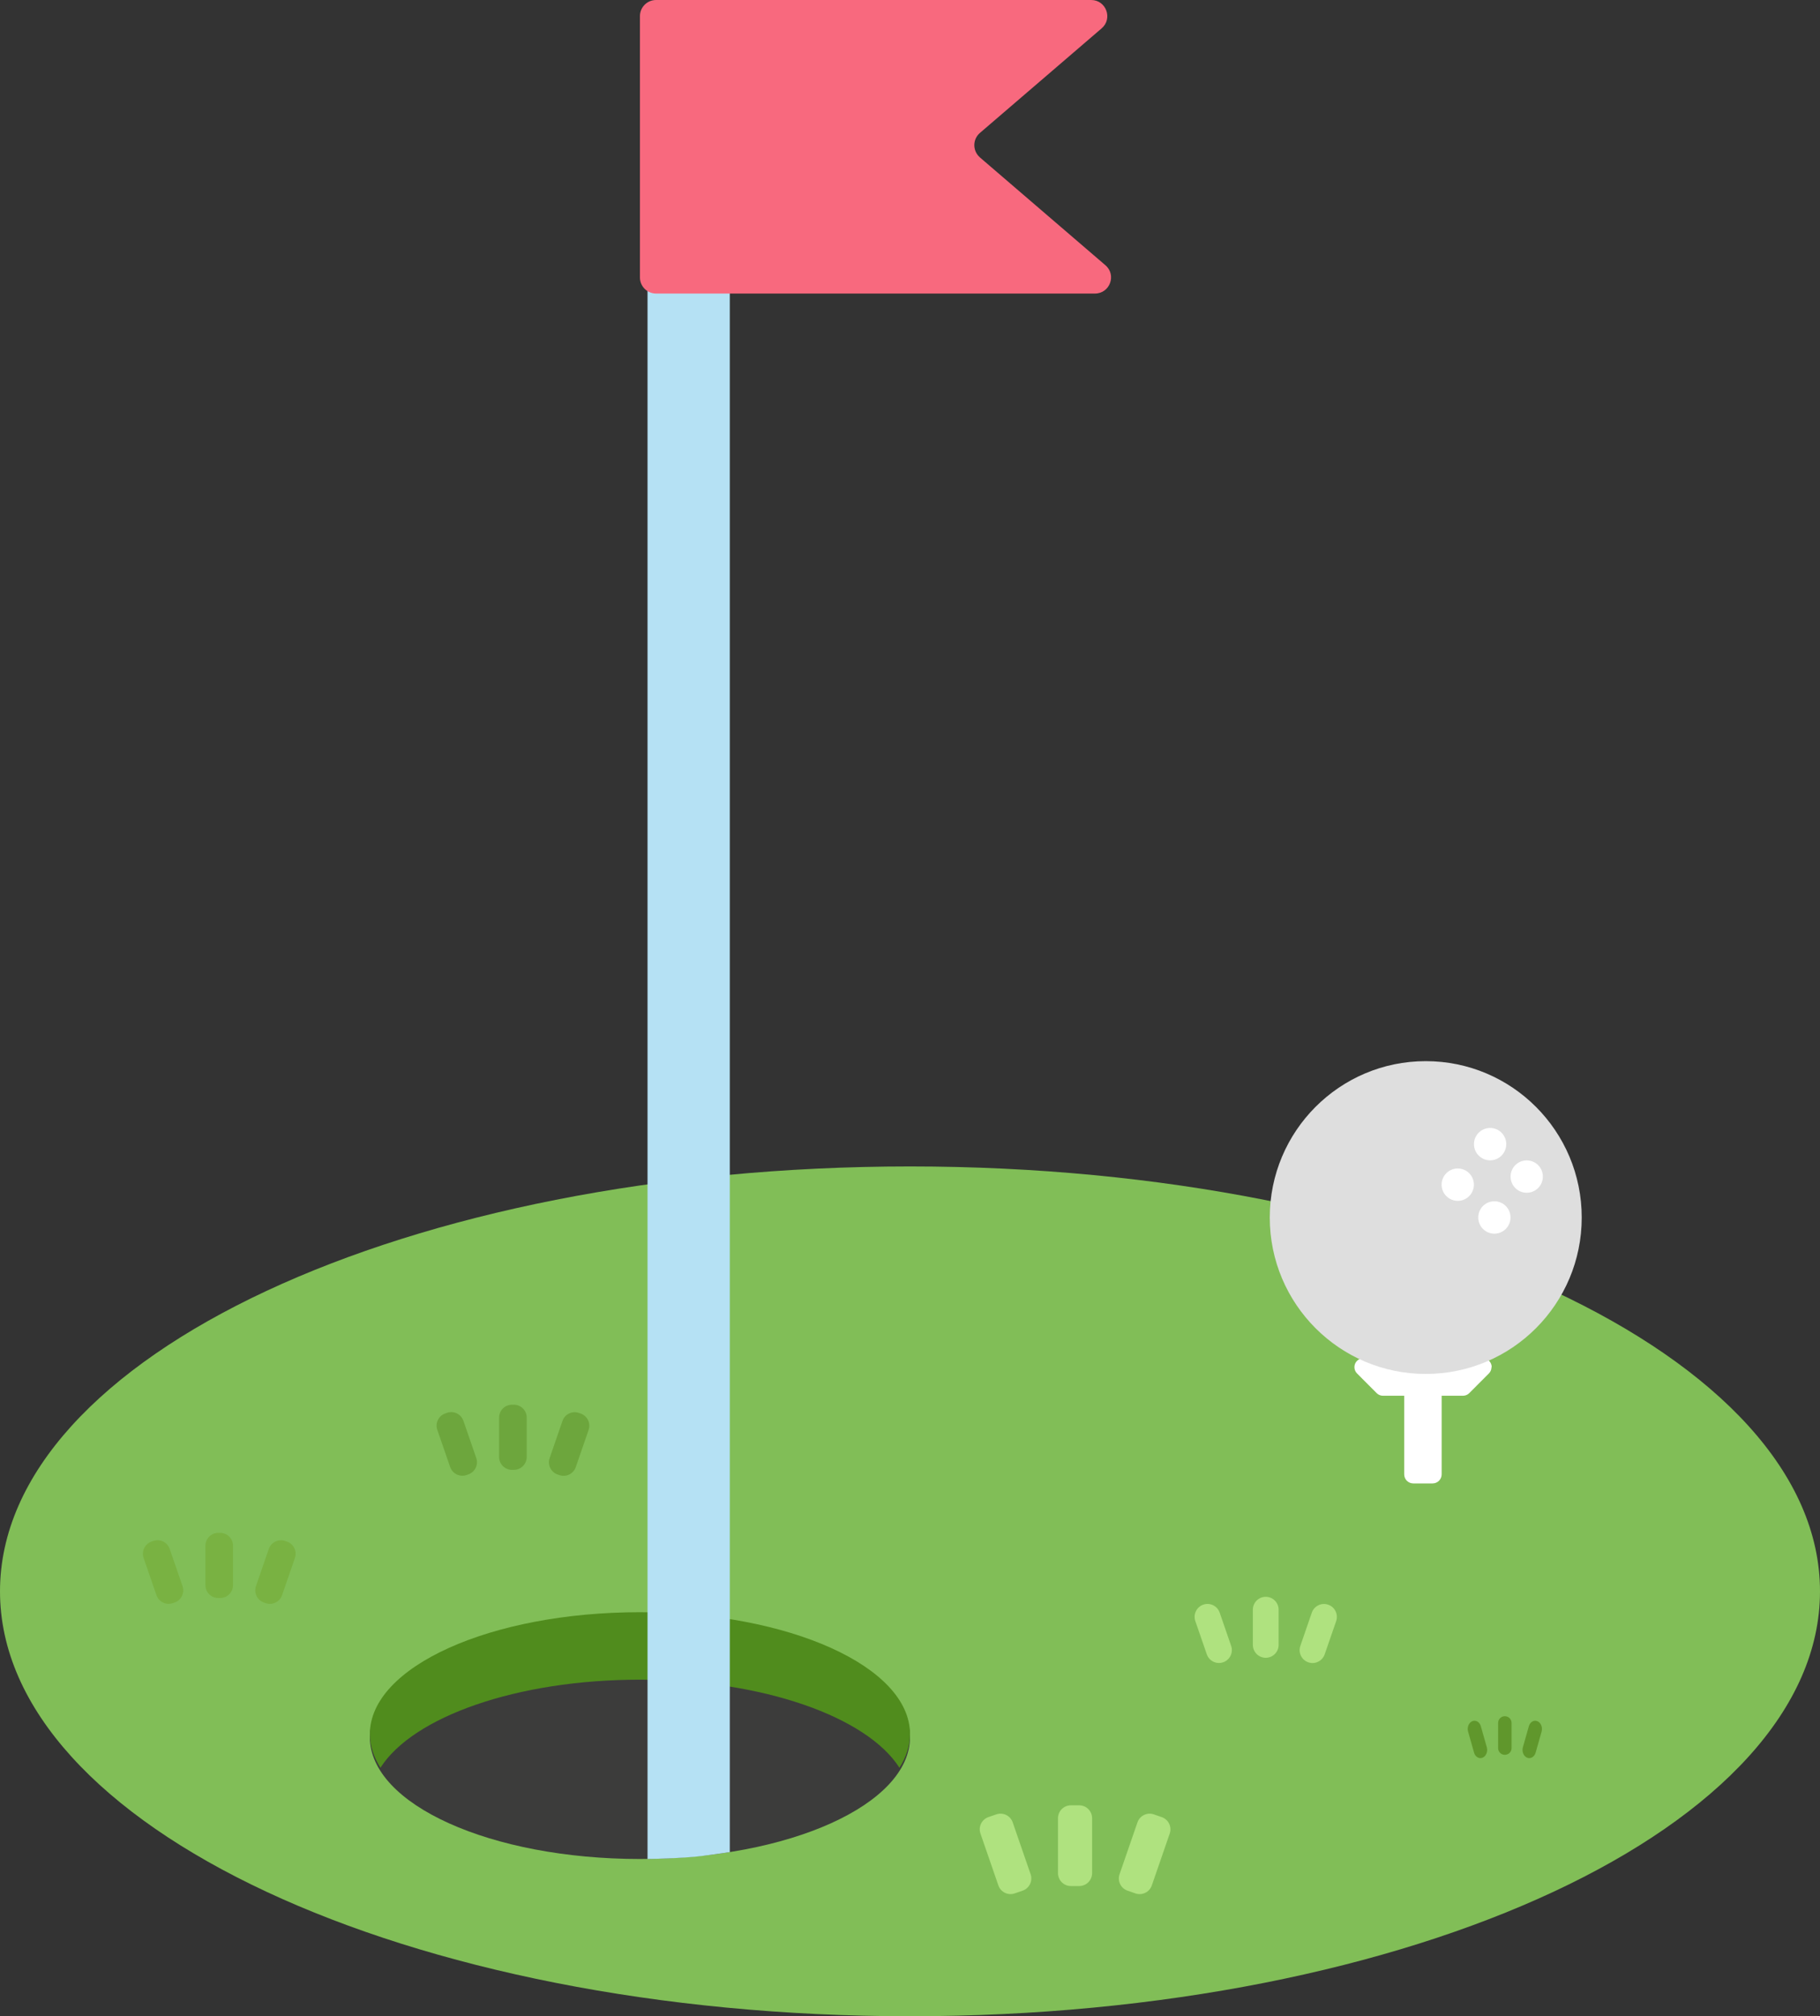<svg width="65" height="72" viewBox="0 0 65 72" fill="none" xmlns="http://www.w3.org/2000/svg">
<rect x="0" y="0" width="65" height="72" fill="#333333" stroke="none"/>
<g id="Golf_illust" clip-path="url(#clip0_2_3935)">
<path id="Vector" d="M32.5 72.003C50.449 72.003 65 65.209 65 56.829C65 48.449 50.449 41.655 32.5 41.655C14.551 41.655 0 48.449 0 56.829C0 65.209 14.551 72.003 32.5 72.003Z" fill="#81BE57"/>
<path id="Vector_2" d="M51.164 49.177H50.474C50.295 49.177 50.15 49.322 50.15 49.502V52.65C50.15 52.83 50.295 52.975 50.474 52.975H51.164C51.343 52.975 51.488 52.83 51.488 52.65V49.502C51.488 49.322 51.343 49.177 51.164 49.177Z" fill="white"/>
<path id="Vector_3" d="M53.268 48.822C53.268 48.906 53.235 48.987 53.177 49.045L52.471 49.753C52.413 49.811 52.332 49.844 52.249 49.844H49.391C49.308 49.844 49.227 49.811 49.169 49.753L48.463 49.045C48.405 48.987 48.372 48.906 48.372 48.822C48.372 48.647 48.514 48.505 48.688 48.505H52.959C53.134 48.505 53.275 48.647 53.275 48.822H53.268Z" fill="white"/>
<path id="Vector_4" d="M50.92 49.065C53.996 49.065 56.49 46.565 56.49 43.48C56.49 40.395 53.996 37.895 50.92 37.895C47.843 37.895 45.349 40.395 45.349 43.48C45.349 46.565 47.843 49.065 50.92 49.065Z" fill="#DEDEDE"/>
<path id="Vector_5" d="M52.063 41.728C52.382 41.728 52.639 41.987 52.639 42.306C52.639 42.626 52.382 42.884 52.063 42.884C51.744 42.884 51.486 42.626 51.486 42.306C51.486 41.987 51.744 41.728 52.063 41.728Z" fill="white"/>
<path id="Vector_6" d="M53.219 40.281C53.537 40.281 53.795 40.539 53.795 40.859C53.795 41.178 53.537 41.437 53.219 41.437C52.9 41.437 52.642 41.178 52.642 40.859C52.642 40.539 52.9 40.281 53.219 40.281Z" fill="white"/>
<path id="Vector_7" d="M53.37 42.899C53.689 42.899 53.947 43.158 53.947 43.477C53.947 43.797 53.689 44.056 53.37 44.056C53.051 44.056 52.794 43.797 52.794 43.477C52.794 43.158 53.051 42.899 53.37 42.899Z" fill="white"/>
<path id="Vector_8" d="M54.526 41.439C54.844 41.439 55.102 41.698 55.102 42.017C55.102 42.337 54.844 42.595 54.526 42.595C54.207 42.595 53.949 42.337 53.949 42.017C53.949 41.698 54.207 41.439 54.526 41.439Z" fill="white"/>
<path id="Vector_9" d="M22.855 66.387C28.182 66.387 32.5 64.439 32.5 62.036C32.5 59.634 28.182 57.686 22.855 57.686C17.529 57.686 13.21 59.634 13.21 62.036C13.21 64.439 17.529 66.387 22.855 66.387Z" fill="#3C3C3B"/>
<path id="Vector_10" d="M22.855 59.983C27.255 59.983 30.965 61.314 32.123 63.129C32.366 62.746 32.5 62.343 32.5 61.925C32.5 59.521 28.183 57.574 22.855 57.574C17.527 57.574 13.21 59.521 13.21 61.925C13.21 62.343 13.345 62.746 13.587 63.129C14.745 61.311 18.455 59.983 22.855 59.983Z" fill="#508C1D"/>
<path id="Vector_11" d="M23.126 66.387V1.473C23.126 0.659 23.784 0 24.595 0C25.407 0 26.064 0.659 26.064 1.473V66.141C26.064 66.141 25.154 66.28 24.755 66.313C24.565 66.329 24.203 66.354 23.857 66.367C23.48 66.382 23.126 66.387 23.126 66.387Z" fill="#B5E1F4"/>
<path id="Vector_12" d="M34.998 5.621C34.73 5.39 34.73 4.977 34.998 4.746L37.575 2.533L39.345 1.012C39.75 0.664 39.505 0 38.971 0H23.429C23.113 0 22.855 0.259 22.855 0.576V9.908C22.855 10.225 23.113 10.483 23.429 10.483H39.105C39.639 10.483 39.884 9.819 39.479 9.472L37.572 7.834L34.996 5.621H34.998Z" fill="#F8697E"/>
<path id="Vector_13" d="M5.476 55.03L5.413 55.051C5.173 55.135 5.046 55.397 5.129 55.638L5.588 56.965C5.671 57.206 5.933 57.334 6.173 57.25L6.235 57.229C6.475 57.145 6.603 56.883 6.519 56.642L6.061 55.315C5.978 55.074 5.716 54.946 5.476 55.03Z" fill="#79B242"/>
<path id="Vector_14" d="M7.862 54.74H7.796C7.542 54.74 7.336 54.946 7.336 55.201V56.606C7.336 56.861 7.542 57.067 7.796 57.067H7.862C8.116 57.067 8.322 56.861 8.322 56.606V55.201C8.322 54.946 8.116 54.74 7.862 54.74Z" fill="#79B242"/>
<path id="Vector_15" d="M9.426 57.229L9.488 57.251C9.729 57.334 9.991 57.207 10.074 56.966L10.532 55.639C10.616 55.398 10.488 55.135 10.248 55.052L10.186 55.03C9.946 54.947 9.684 55.074 9.6 55.315L9.142 56.642C9.059 56.883 9.186 57.146 9.426 57.229Z" fill="#79B242"/>
<path id="Vector_16" d="M52.95 62.769C52.824 62.822 52.688 62.741 52.645 62.589L52.432 61.839C52.389 61.686 52.455 61.519 52.581 61.466C52.708 61.413 52.844 61.494 52.887 61.646L53.1 62.396C53.143 62.548 53.077 62.716 52.95 62.769Z" fill="#60972C"/>
<path id="Vector_17" d="M53.985 61.529C53.985 61.396 53.877 61.288 53.744 61.288C53.611 61.288 53.504 61.396 53.504 61.529V62.427C53.504 62.56 53.611 62.667 53.744 62.667C53.877 62.667 53.985 62.56 53.985 62.427V61.529Z" fill="#60972C"/>
<path id="Vector_18" d="M54.538 62.769C54.665 62.822 54.801 62.741 54.844 62.589L55.057 61.839C55.1 61.686 55.034 61.519 54.907 61.466C54.781 61.413 54.645 61.494 54.602 61.646L54.389 62.396C54.346 62.548 54.412 62.716 54.538 62.769Z" fill="#60972C"/>
<path id="Vector_19" opacity="0.6" d="M15.965 50.454L15.903 50.475C15.662 50.559 15.535 50.821 15.618 51.062L16.077 52.389C16.16 52.63 16.422 52.758 16.662 52.675L16.724 52.653C16.965 52.57 17.092 52.307 17.009 52.066L16.55 50.739C16.467 50.498 16.205 50.37 15.965 50.454Z" fill="#60972C"/>
<path id="Vector_20" opacity="0.6" d="M18.351 50.164H18.285C18.031 50.164 17.825 50.37 17.825 50.625V52.03C17.825 52.284 18.031 52.491 18.285 52.491H18.351C18.605 52.491 18.811 52.284 18.811 52.03V50.625C18.811 50.37 18.605 50.164 18.351 50.164Z" fill="#60972C"/>
<path id="Vector_21" opacity="0.6" d="M19.915 52.657L19.977 52.678C20.217 52.761 20.48 52.634 20.563 52.393L21.021 51.066C21.104 50.825 20.977 50.562 20.737 50.479L20.675 50.457C20.434 50.374 20.172 50.502 20.089 50.742L19.631 52.069C19.548 52.31 19.675 52.573 19.915 52.657Z" fill="#60972C"/>
<path id="Vector_22" d="M35.582 64.794L35.3 64.891C35.06 64.975 34.933 65.238 35.016 65.478L35.656 67.33C35.739 67.571 36.001 67.699 36.241 67.615L36.523 67.518C36.763 67.434 36.89 67.171 36.807 66.93L36.168 65.079C36.084 64.838 35.822 64.71 35.582 64.794Z" fill="#AFE27F"/>
<path id="Vector_23" d="M38.544 64.47H38.245C37.991 64.47 37.785 64.677 37.785 64.932V66.891C37.785 67.146 37.991 67.353 38.245 67.353H38.544C38.798 67.353 39.004 67.146 39.004 66.891V64.932C39.004 64.677 38.798 64.47 38.544 64.47Z" fill="#AFE27F"/>
<path id="Vector_24" d="M40.269 67.518L40.55 67.616C40.791 67.699 41.053 67.572 41.136 67.331L41.776 65.479C41.859 65.238 41.731 64.975 41.491 64.892L41.209 64.794C40.969 64.711 40.707 64.838 40.624 65.079L39.984 66.931C39.901 67.172 40.028 67.435 40.269 67.518Z" fill="#AFE27F"/>
<path id="Vector_25" d="M43.56 57.589C43.477 57.348 43.215 57.221 42.974 57.304C42.734 57.388 42.607 57.65 42.69 57.891L43.1 59.077C43.183 59.318 43.445 59.445 43.685 59.362C43.925 59.279 44.053 59.016 43.969 58.775L43.56 57.589Z" fill="#AFE27F"/>
<path id="Vector_26" d="M45.665 57.485C45.665 57.23 45.459 57.024 45.205 57.024C44.951 57.024 44.745 57.23 44.745 57.485V58.74C44.745 58.995 44.951 59.202 45.205 59.202C45.459 59.202 45.665 58.995 45.665 58.74V57.485Z" fill="#AFE27F"/>
<path id="Vector_27" d="M46.441 58.777C46.357 59.017 46.485 59.28 46.725 59.364C46.965 59.447 47.227 59.319 47.31 59.079L47.72 57.893C47.803 57.652 47.676 57.389 47.436 57.306C47.195 57.222 46.933 57.35 46.85 57.591L46.441 58.777Z" fill="#AFE27F"/>
</g>
<defs>
<clipPath id="clip0_2_3935">
<rect width="65" height="72" fill="white"/>
</clipPath>
</defs>
</svg>
